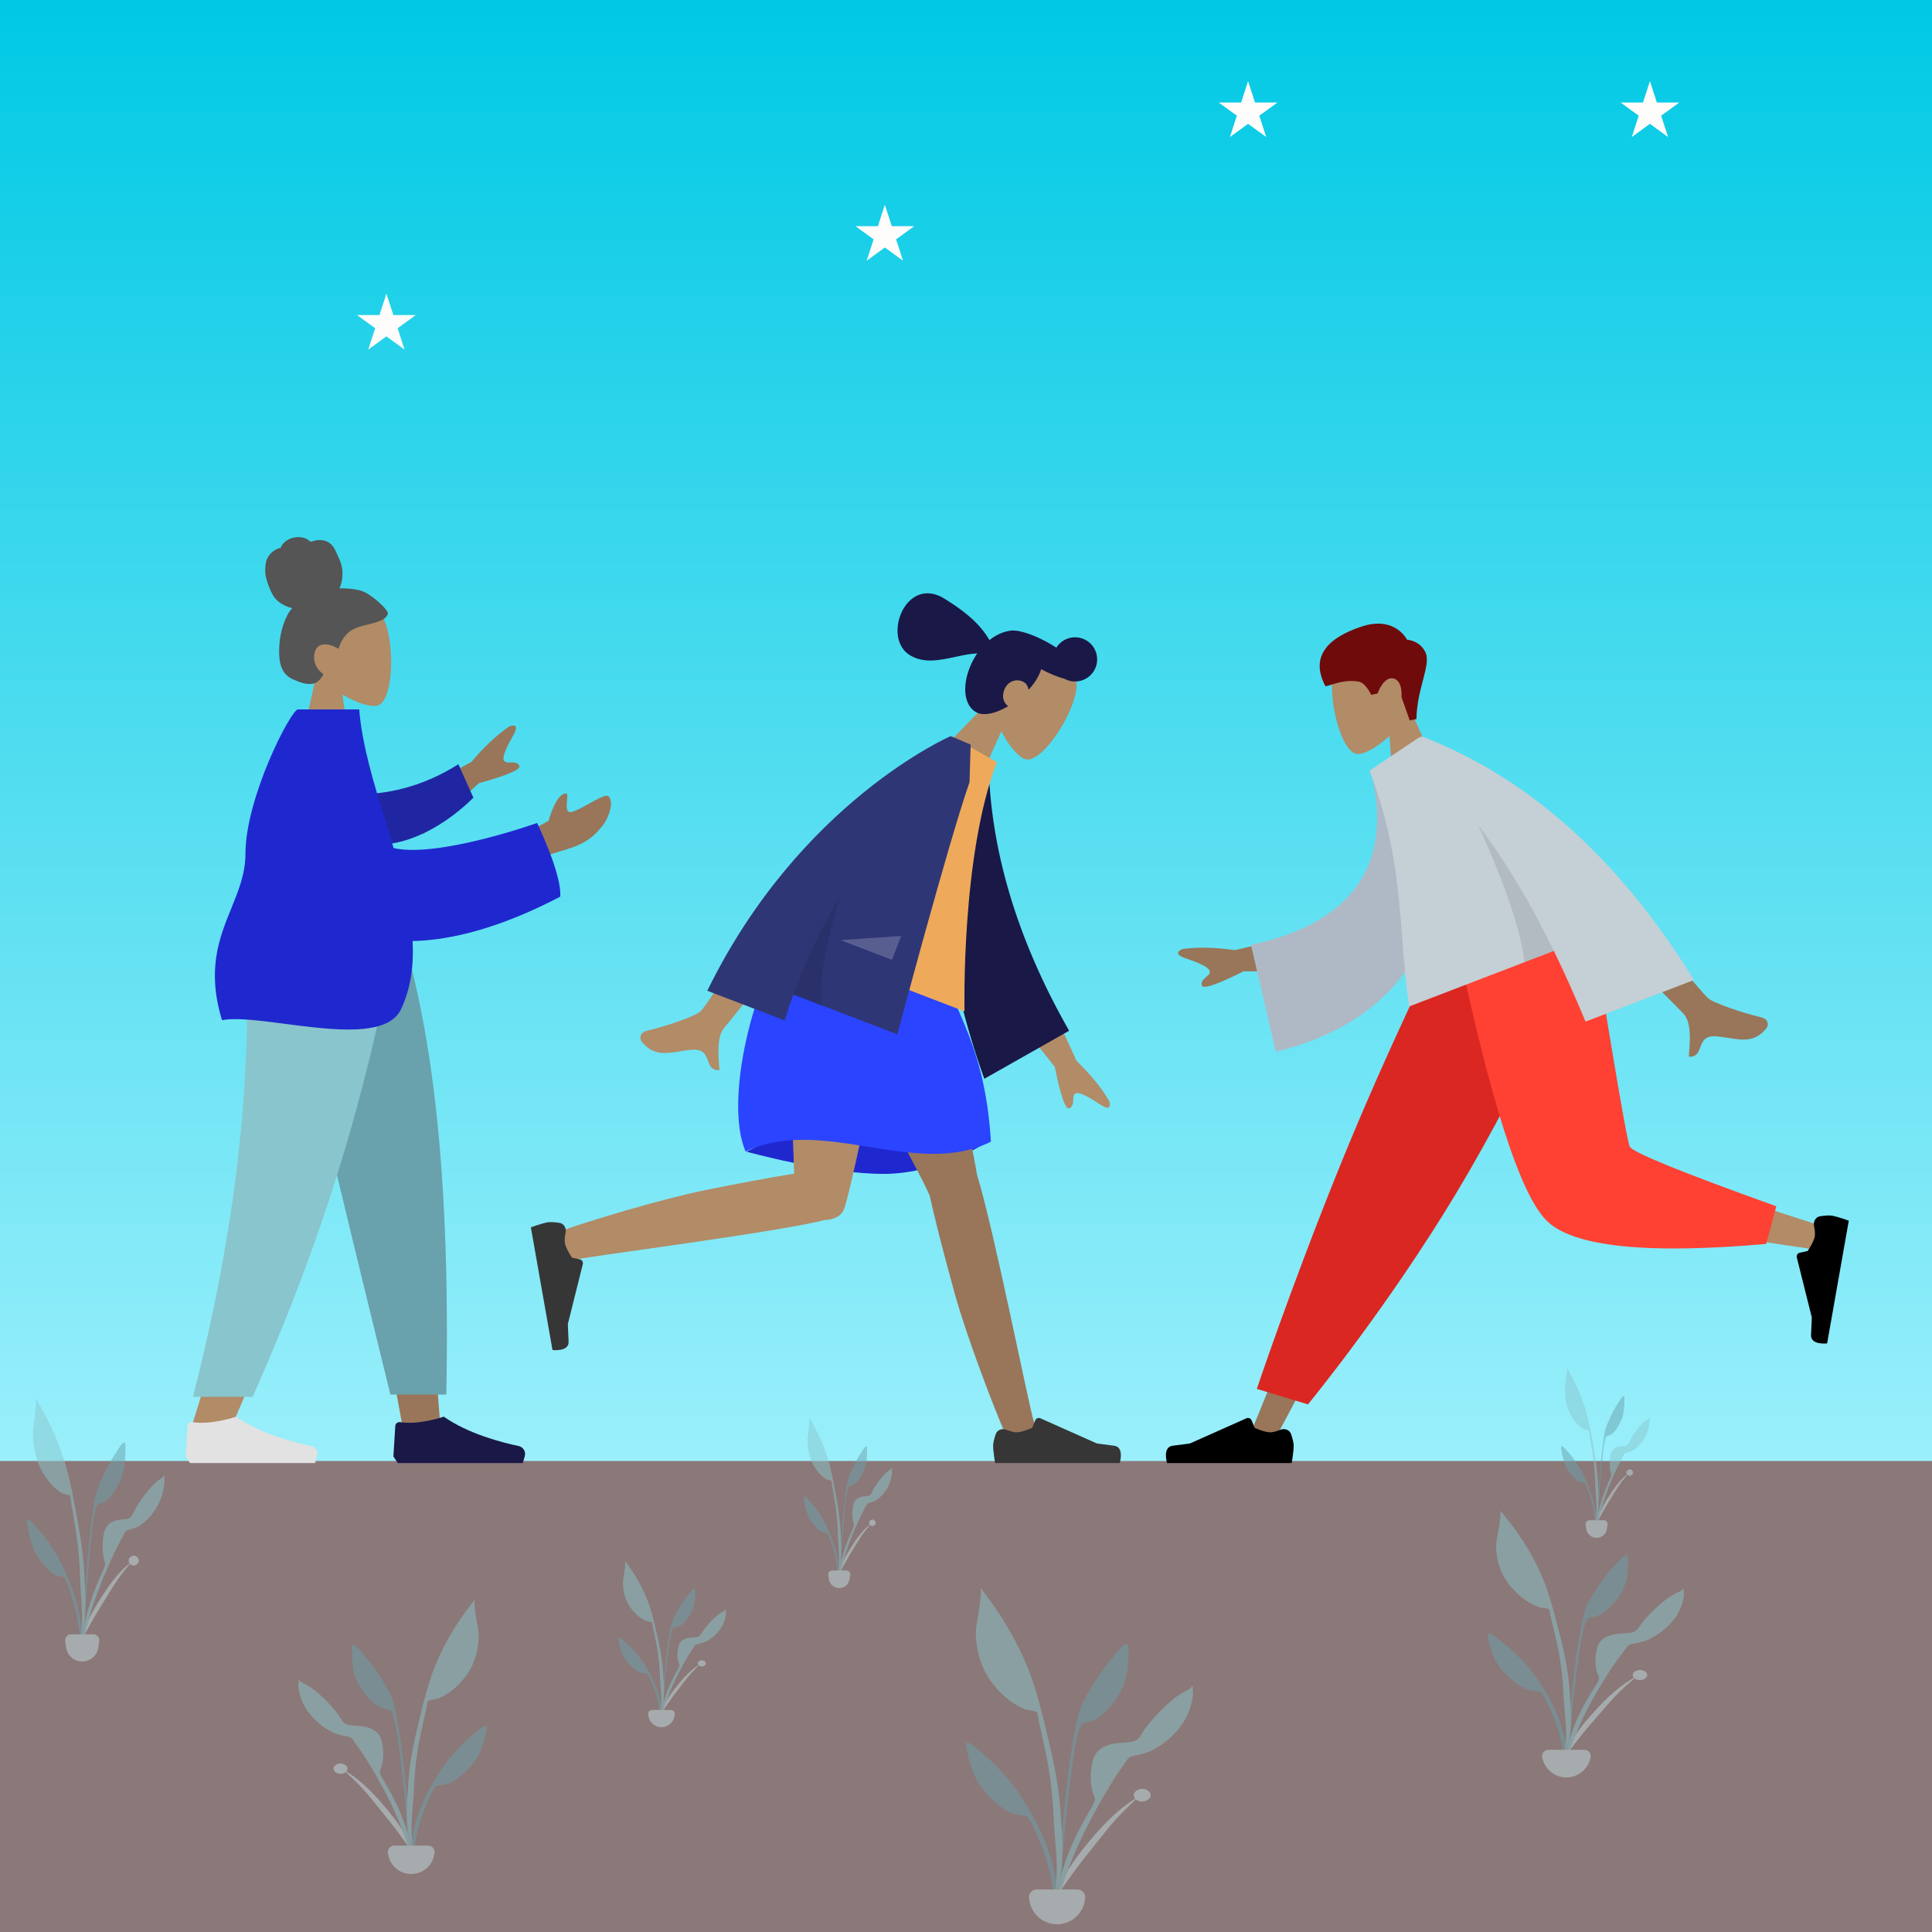 <svg width="500" height="500" viewBox="0 0 500 500" fill="none" xmlns="http://www.w3.org/2000/svg">
<rect x="0" y="0" width="500" height="500" fill="#333333" stroke="none"/>
<g clip-path="url(#clip0_777_513)">
<rect width="500" height="500" fill="#8B7878"/>
<rect width="500" height="378.104" fill="url(#paint0_linear_777_513)"/>
<path fill-rule="evenodd" clip-rule="evenodd" d="M88.618 179.739C92.322 181.971 95.961 183.05 97.669 182.609C101.953 181.505 102.347 165.834 99.032 159.656C95.718 153.479 78.679 150.786 77.82 163.026C77.522 167.274 79.306 171.066 81.942 174.159L77.216 196.186H90.943L88.618 179.739Z" fill="#B28B67"/>
<path fill-rule="evenodd" clip-rule="evenodd" d="M93.61 152.928C91.735 152.356 89.012 152.162 87.866 152.293C88.518 150.732 88.776 148.993 88.566 147.299C88.361 145.654 87.625 144.253 86.945 142.784C86.632 142.108 86.277 141.435 85.747 140.917C85.207 140.39 84.525 140.042 83.808 139.875C83.076 139.705 82.309 139.72 81.575 139.874C81.25 139.942 80.959 140.091 80.641 140.173C80.314 140.258 80.156 140.054 79.919 139.848C79.349 139.354 78.513 139.11 77.791 139.023C76.981 138.925 76.141 139.047 75.369 139.313C74.617 139.572 73.895 139.993 73.352 140.606C73.11 140.879 72.89 141.19 72.748 141.532C72.689 141.673 72.679 141.757 72.539 141.808C72.409 141.856 72.257 141.857 72.123 141.903C70.827 142.342 69.719 143.343 69.116 144.629C68.764 145.379 68.597 146.699 68.643 148.179C68.688 149.66 70.025 153.522 71.275 154.931C72.391 156.188 74.031 157.018 75.614 157.381C74.563 158.582 73.864 160.083 73.347 161.609C72.785 163.267 72.437 164.989 72.309 166.744C72.187 168.412 72.175 170.175 72.566 171.807C72.932 173.333 73.714 174.585 75.02 175.379C75.618 175.743 76.261 176.016 76.908 176.266C77.546 176.512 78.186 176.752 78.854 176.89C80.118 177.151 81.575 177.106 82.549 176.1C82.9 175.737 83.286 175.281 83.543 174.838C83.635 174.679 83.69 174.574 83.578 174.419C83.444 174.232 83.227 174.089 83.055 173.943C82.073 173.111 81.466 172 81.312 170.679C81.157 169.339 81.517 167.61 82.82 167.026C84.427 166.304 86.198 167.132 87.627 167.904C88.234 165.761 89.482 163.831 91.437 162.847C93.6 161.76 96.082 161.632 98.305 160.699C98.884 160.456 99.474 160.18 99.901 159.684C100.079 159.477 100.288 159.208 100.359 158.934C100.453 158.575 100.22 158.273 100.041 157.992C99.091 156.505 95.486 153.5 93.61 152.928Z" fill="#555555"/>
<path fill-rule="evenodd" clip-rule="evenodd" d="M73.212 241.943L94.164 314.141L104.018 368.349H113.909L104.036 241.943H73.212Z" fill="#997659"/>
<path fill-rule="evenodd" clip-rule="evenodd" d="M63.796 241.943C65.258 279.45 64.681 299.907 64.354 303.314C64.027 306.722 62.169 329.544 49.512 369.493H59.799C76.562 331.169 82.414 308.347 84.337 303.314C86.26 298.282 91.938 277.825 100.228 241.943H63.796Z" fill="#B28B67"/>
<path fill-rule="evenodd" clip-rule="evenodd" d="M72.762 241.943C78.212 266.787 87.638 306.443 101.04 360.913H115.507C116.575 305.005 112.03 268.208 104.158 241.943H72.762Z" fill="#69A1AC"/>
<path fill-rule="evenodd" clip-rule="evenodd" d="M63.723 241.943C65.155 279.45 61.444 316.401 49.95 361.497H65.385C82.18 323.745 94.216 286.977 102.443 241.943H63.723Z" fill="#89C5CC"/>
<path fill-rule="evenodd" clip-rule="evenodd" d="M48.045 376.928L48.535 369.026C48.575 368.386 49.2 367.947 49.833 368.049C54.733 368.841 61.101 366.633 61.101 366.633C67.435 371.12 76.345 373.372 80.446 374.224C81.624 374.469 82.381 375.663 82.053 376.82L81.536 378.644H61.101H49.18L48.045 376.928Z" fill="#E2E2E2"/>
<path fill-rule="evenodd" clip-rule="evenodd" d="M101.81 376.928L102.3 369.026C102.34 368.386 102.965 367.947 103.598 368.049C108.499 368.841 114.866 366.633 114.866 366.633C121.2 371.12 130.11 373.372 134.211 374.224C135.389 374.469 136.146 375.663 135.818 376.82L135.301 378.644H114.866H102.946L101.81 376.928Z" fill="#191847"/>
<path fill-rule="evenodd" clip-rule="evenodd" d="M122.028 197.152L102.175 208.026L109.507 215.894L123.932 202.686C131.532 200.592 135.007 199.06 134.358 198.09C133.811 197.272 132.929 197.301 132.116 197.327C131.483 197.347 130.892 197.366 130.535 196.983C129.719 196.107 131.276 193.046 132.877 190.204C134.478 187.362 132.766 187.609 131.787 188.018C128.583 190.187 125.33 193.232 122.028 197.152ZM141.989 212.409L133.269 217.2L133.765 225.951C133.765 225.951 139.413 221.875 144.273 220.52C150.468 218.792 152.975 217.473 156.003 213.615C157.622 211.551 158.997 207.402 157.455 206.051C156.864 205.532 154.66 206.757 152.412 208.007C150.698 208.959 148.958 209.926 147.886 210.146C146.443 210.443 146.612 208.573 146.747 207.079C146.844 206.006 146.924 205.127 146.377 205.381C143.825 205.425 141.989 212.409 141.989 212.409Z" fill="#997659"/>
<path fill-rule="evenodd" clip-rule="evenodd" d="M92.507 205.604C99.461 205.53 108.733 204.062 118.628 197.781L122.513 206.446C115.689 213.219 106.092 218.784 97.701 218.549C91.089 218.363 87.71 210.365 92.507 205.604Z" fill="#2026A2"/>
<path fill-rule="evenodd" clip-rule="evenodd" d="M73.752 264.97C67.141 264.108 61.067 263.316 57.467 264.025C53.428 250.908 56.782 242.649 59.878 235.025C61.744 230.43 63.516 226.066 63.52 221.007C63.531 206.277 75.359 183.603 77.1 183.603H77.599H91.391H92.97C93.679 192.718 96.708 202.588 99.755 212.521C100.467 214.841 101.18 217.164 101.865 219.482C113.398 222.1 139.009 212.987 139.009 212.987C139.009 212.987 145.474 226.362 144.986 232.058C130.08 239.845 117.303 243.317 106.777 243.546C107.111 249.792 106.351 255.735 103.797 261.165C100.375 268.441 86.125 266.583 73.752 264.97Z" fill="#1F28CF"/>
<path fill-rule="evenodd" clip-rule="evenodd" d="M259.144 189.241C261.102 193.097 263.617 195.94 265.299 196.472C269.517 197.805 278.155 184.725 278.618 177.729C279.081 170.733 266.058 159.42 258.843 169.346C256.339 172.791 255.843 176.951 256.439 180.971L240.759 197.147L252.4 204.421L259.144 189.241Z" fill="#B28B67"/>
<path fill-rule="evenodd" clip-rule="evenodd" d="M283.075 173.679C281.456 176.27 278.103 177.117 275.461 175.656C273.716 175.193 271.63 174.35 269.459 173.188C269.186 174.075 268.756 175.008 268.145 175.985C267.606 176.847 266.94 177.703 266.184 178.522C266.068 177.702 265.682 176.974 265.069 176.591C263.353 175.519 261.277 176.184 260.34 177.683C259.151 179.585 259.39 181.647 260.924 182.759C257.749 184.628 254.448 185.467 252.454 184.22C248.665 181.853 249.136 175.104 252.539 169.658C252.659 169.467 252.782 169.279 252.907 169.095C251.074 169.174 249.165 169.585 247.242 169.999C243.156 170.879 239.008 171.772 235.402 169.518C228.187 165.01 234.415 148.668 244.495 154.967C251.35 159.25 254.097 162.357 256.079 165.65C257.662 164.393 259.385 163.58 261.047 163.3C261.485 163.171 262.052 163.14 262.721 163.201C263.138 163.225 263.546 163.288 263.942 163.39C266.097 163.841 268.919 164.973 271.816 166.646C272.357 166.958 272.881 167.278 273.384 167.602C275.062 164.935 278.582 164.127 281.256 165.797C283.935 167.471 284.749 171 283.075 173.679Z" fill="#191847"/>
<path fill-rule="evenodd" clip-rule="evenodd" d="M193.192 298.047C193.192 298.047 213.773 303.803 228.706 303.803C243.639 303.803 256.447 294.938 256.447 294.938C256.447 294.938 236.306 289.029 223.273 289.029C210.24 289.029 193.192 298.047 193.192 298.047Z" fill="#1F28CF"/>
<path fill-rule="evenodd" clip-rule="evenodd" d="M240.584 309.335C240.452 309.136 240.34 308.92 240.252 308.686C238.418 303.835 209.04 251.51 206.114 241.943H239.188C241.414 249.217 251.429 294.862 252.839 303.969C257.286 318.334 266.442 364.857 267.611 368.08C268.841 371.47 261.922 375.002 260.078 370.834C257.145 364.202 250.155 345.85 247.042 334.645C244.124 324.14 241.748 314.689 240.584 309.335Z" fill="#997659"/>
<path fill-rule="evenodd" clip-rule="evenodd" d="M213.525 315.724C200.094 319.118 150.967 325.255 147.595 326.218C144.127 327.208 141.086 320.059 145.373 318.511C152.194 316.047 170.989 310.354 182.384 308.031C191.549 306.162 199.913 304.638 205.528 303.745C205.052 287.972 202.878 250.119 204.303 241.943H233.568C232.201 249.783 220.647 306.986 218.5 312.712C217.819 314.757 215.785 315.66 213.525 315.724V315.724Z" fill="#B28B67"/>
<path fill-rule="evenodd" clip-rule="evenodd" d="M146.386 318.967C146.617 317.819 145.933 316.643 144.774 316.473C143.7 316.316 142.475 316.199 141.742 316.328C140.218 316.597 137.384 317.62 137.384 317.62C137.696 319.387 142.986 349.39 142.986 349.39C142.986 349.39 147.299 349.906 147.155 347.181C147.011 344.455 146.963 342.644 146.963 342.644L150.835 327.144C150.972 326.597 150.63 326.046 150.08 325.925L148.04 325.476C148.04 325.476 146.452 323.209 146.18 321.665C146.056 320.964 146.196 319.91 146.386 318.967Z" fill="#363636"/>
<path fill-rule="evenodd" clip-rule="evenodd" d="M260.424 370.013C259.334 369.587 258.057 370.056 257.689 371.168C257.348 372.198 257.019 373.384 257.019 374.129C257.019 375.676 257.535 378.644 257.535 378.644C259.329 378.644 289.795 378.644 289.795 378.644C289.795 378.644 291.052 374.487 288.343 374.155C285.634 373.824 283.842 373.557 283.842 373.557L269.25 367.052C268.735 366.822 268.133 367.063 267.918 367.584L267.122 369.515C267.122 369.515 264.614 370.685 263.046 370.685C262.334 370.685 261.32 370.364 260.424 370.013Z" fill="#363636"/>
<path fill-rule="evenodd" clip-rule="evenodd" d="M204.398 241.943C204.398 241.943 223.742 236.409 241.004 241.943C245.008 260.21 254.736 267.461 256.447 295.467C237 305.13 212.977 288.576 192.958 297.999C187.239 284.818 195.246 253.076 204.398 241.943Z" fill="#2B44FF"/>
<path fill-rule="evenodd" clip-rule="evenodd" d="M278.622 274.564L269.16 254.001L260.799 260.766L272.968 276.078C274.528 283.805 275.814 287.378 276.826 286.799C277.68 286.31 277.713 285.428 277.744 284.615C277.768 283.982 277.79 283.392 278.197 283.062C279.128 282.309 282.073 284.076 284.797 285.871C287.52 287.667 287.393 285.942 287.053 284.936C285.113 281.589 282.302 278.131 278.622 274.564ZM181.231 261.778C184.014 259.204 201.22 230.31 201.22 230.31L212.362 234.637C212.362 234.637 189.22 264.033 187.613 265.758C185.525 267.999 185.863 272.55 186.093 275.636C186.129 276.113 186.161 276.555 186.182 276.949C184.178 277.057 183.712 275.817 183.22 274.509C182.665 273.033 182.077 271.47 179.205 271.668C178.096 271.745 177.006 271.92 175.942 272.092C172.265 272.686 168.887 273.231 166.02 269.471C165.565 268.874 165.443 267.24 167.436 266.764C172.399 265.578 179.87 263.037 181.231 261.778Z" fill="#B28B67"/>
<path fill-rule="evenodd" clip-rule="evenodd" d="M250.906 195.659L255.827 196.639C256.154 219.55 263.106 242.922 276.685 266.755L254.736 279.195C243.8 248.483 240.743 219.954 250.906 195.659Z" fill="#191847"/>
<path fill-rule="evenodd" clip-rule="evenodd" d="M208.503 245.959L249.619 261.742C249.619 261.742 248.667 221.515 257.989 197.231L246.295 190.622C230.53 202.557 220.368 220.802 208.503 245.959Z" fill="#EEAA5A"/>
<path fill-rule="evenodd" clip-rule="evenodd" d="M183.049 256.406C207.02 207.401 246.023 190.517 246.023 190.517L246.029 190.53C246.032 190.528 246.035 190.525 246.038 190.523L246.847 190.834C248.281 191.442 251.205 192.713 251.205 192.713L250.914 202.428C245.377 218.274 232.234 267.692 232.234 267.692L205.32 257.361C204.531 259.555 203.785 261.801 203.09 264.099L183.049 256.406Z" fill="#2F3676"/>
<path fill-rule="evenodd" clip-rule="evenodd" d="M205.244 257.574C208.668 248.013 212.925 239.437 217.419 231.921C214.484 241.76 211.603 253.847 212.742 260.452L205.244 257.574Z" fill="black" fill-opacity="0.1"/>
<path fill-rule="evenodd" clip-rule="evenodd" d="M217.554 243.306L233.216 242.23L230.844 248.408L217.554 243.306Z" fill="white" fill-opacity="0.2"/>
<path fill-rule="evenodd" clip-rule="evenodd" d="M359.603 190.45C356.444 193.404 353.109 195.215 351.346 195.14C346.927 194.95 343.283 179.704 345.241 172.972C347.199 166.24 363.305 160.063 366.69 171.858C367.865 175.951 366.909 180.03 364.974 183.604L374.176 204.167L360.749 207.021L359.603 190.45Z" fill="#B28B67"/>
<path fill-rule="evenodd" clip-rule="evenodd" d="M366.578 186.08C366.67 178.225 370.385 172.093 368.939 168.898C367.494 165.703 364.145 165.561 364.145 165.561C364.145 165.561 361.09 159.266 352.35 162.161C343.61 165.056 338.937 169.934 343.035 177.612C345.204 177.151 347.655 175.81 351.561 176.385C353.42 176.658 354.869 179.827 354.869 179.827L356.505 179.48C356.505 179.48 358.048 175.025 360.585 175.579C363.123 176.134 362.718 180.44 362.718 180.44L364.838 186.45L366.578 186.08Z" fill="#700B0B"/>
<path fill-rule="evenodd" clip-rule="evenodd" d="M404.015 241.943L361.514 312.997L329.65 373.068H322.787L376.175 241.943L404.015 241.943Z" fill="#997659"/>
<path fill-rule="evenodd" clip-rule="evenodd" d="M331.401 370.013C332.492 369.587 333.769 370.056 334.137 371.168C334.478 372.198 334.807 373.384 334.807 374.129C334.807 375.676 334.291 378.644 334.291 378.644C332.496 378.644 302.031 378.644 302.031 378.644C302.031 378.644 300.774 374.487 303.483 374.155C306.192 373.824 307.984 373.557 307.984 373.557L322.576 367.052C323.091 366.822 323.693 367.063 323.908 367.584L324.704 369.515C324.704 369.515 327.212 370.685 328.78 370.685C329.491 370.685 330.506 370.364 331.401 370.013Z" fill="black"/>
<path fill-rule="evenodd" clip-rule="evenodd" d="M338.5 363.449L325.264 359.445C325.264 359.445 333.963 333.442 346.586 302.214C359.21 270.987 373.701 241.943 373.701 241.943H411.082C411.082 241.943 394.972 278.682 376.923 308.707C358.875 338.731 338.5 363.449 338.5 363.449Z" fill="#DB2721"/>
<path fill-rule="evenodd" clip-rule="evenodd" d="M406.808 241.943C410.819 266.912 418.556 298.813 419.286 299.797C419.773 300.454 437.296 306.326 471.856 317.413L470.374 323.465C429.161 317.519 407.446 312.905 405.227 309.625C401.9 304.704 385.284 265.831 378.848 241.943H406.808Z" fill="#B28B67"/>
<path fill-rule="evenodd" clip-rule="evenodd" d="M459.708 312.182L457.097 321.929C426.272 324.632 407.385 322.679 400.436 316.068C393.487 309.458 385.566 284.75 376.676 241.943H412.321C417.954 276.996 421.103 295.258 421.769 296.729C422.434 298.201 435.081 303.352 459.708 312.182Z" fill="#FF4133"/>
<path fill-rule="evenodd" clip-rule="evenodd" d="M469.463 317.251C469.232 316.103 469.916 314.927 471.074 314.758C472.148 314.601 473.374 314.483 474.107 314.612C475.63 314.881 478.464 315.904 478.464 315.904C478.152 317.671 472.862 347.674 472.862 347.674C472.862 347.674 468.55 348.19 468.694 345.465C468.838 342.739 468.886 340.928 468.886 340.928L465.013 325.428C464.877 324.881 465.218 324.33 465.769 324.209L467.808 323.76C467.808 323.76 469.396 321.494 469.669 319.949C469.792 319.249 469.652 318.194 469.463 317.251Z" fill="black"/>
<path fill-rule="evenodd" clip-rule="evenodd" d="M319.572 245.891L341.759 240.673L341.602 251.571L321.891 251.356C314.797 254.914 311.164 256.107 310.993 254.936C310.849 253.949 311.527 253.374 312.152 252.844C312.639 252.431 313.094 252.046 313.101 251.515C313.119 250.303 309.885 249.044 306.767 247.982C303.649 246.919 305.095 245.948 306.103 245.594C309.964 245.065 314.454 245.164 319.572 245.891ZM442.02 258.305C439.237 255.731 409.862 220.13 409.862 220.13L398.186 224.663C398.186 224.663 434.031 260.56 435.639 262.285C437.727 264.526 437.388 269.076 437.158 272.162C437.123 272.64 437.09 273.082 437.069 273.475C439.073 273.584 439.539 272.344 440.031 271.036C440.587 269.559 441.174 267.996 444.046 268.195C445.156 268.271 446.245 268.447 447.31 268.619C450.987 269.212 454.365 269.757 457.232 265.997C457.686 265.401 457.808 263.767 455.816 263.291C450.853 262.105 443.381 259.563 442.02 258.305Z" fill="#997659"/>
<path fill-rule="evenodd" clip-rule="evenodd" d="M363.598 195.34L354.677 199.464C360.253 220.728 352.918 238.327 323.746 244.52L330.177 272.191C357.152 265.647 375.741 246.706 369.667 217.074C368.094 209.404 366.157 201.536 363.598 195.34Z" fill="#AFB9C5"/>
<path fill-rule="evenodd" clip-rule="evenodd" d="M438.386 253.63C419.047 222.25 395.587 201.235 368.006 190.585L367.127 190.922L367.097 190.933L367.093 190.945L354.442 199.446C360.838 216.108 361.91 229.981 362.941 243.319C363.386 249.079 363.823 254.738 364.678 260.48L402.14 246.1C404.995 251.958 407.71 258.064 410.335 264.397L438.386 253.63Z" fill="#C5CFD6"/>
<path fill-rule="evenodd" clip-rule="evenodd" d="M402.141 246.1C396.329 234.172 389.942 223.268 382.57 213.543C387.757 224.978 393.523 239.42 394.527 249.023L402.141 246.1Z" fill="black" fill-opacity="0.1"/>
<path d="M427 21L428.796 26.528H434.608L429.906 29.944L431.702 35.472L427 32.056L422.298 35.472L424.094 29.944L419.392 26.528H425.204L427 21Z" fill="#FFFCFC"/>
<path d="M229 53L230.796 58.528H236.608L231.906 61.944L233.702 67.472L229 64.056L224.298 67.472L226.094 61.944L221.392 58.528H227.204L229 53Z" fill="#FFFCFC"/>
<path d="M323 21L324.796 26.528H330.608L325.906 29.944L327.702 35.472L323 32.056L318.298 35.472L320.094 29.944L315.392 26.528H321.204L323 21Z" fill="#FFFCFC"/>
<path d="M100 76L101.796 81.528H107.608L102.906 84.944L104.702 90.472L100 87.056L95.298 90.472L97.094 84.944L92.391 81.528H98.204L100 76Z" fill="#FFFCFC"/>
<g opacity="0.5">
<path fill-rule="evenodd" clip-rule="evenodd" d="M29.823 376.272C30.361 375.505 31.36 373.556 32.117 373.282C32.605 373.105 32.463 374.932 32.469 375.28C32.493 376.628 32.361 377.967 32.199 379.303C31.907 381.713 30.953 383.86 29.644 385.911C28.97 386.967 28.18 388.035 27.086 388.693C26.582 388.997 25.976 389.047 25.478 389.309C24.899 389.613 25.215 389.367 24.953 389.971C24.591 390.809 24.475 391.89 24.307 392.785C23.537 396.891 21.672 418.596 21.995 422.772C22.024 423.142 21.508 423.231 21.482 422.779C21.345 420.383 22.53 403.789 23.128 398.363C23.726 392.936 24.331 388.142 24.938 386.264C25.674 383.987 27.003 381.247 28.11 379.123C28.623 378.137 29.184 377.184 29.823 376.272Z" fill="#69A1AC"/>
<path fill-rule="evenodd" clip-rule="evenodd" d="M33.818 402.886C35.218 401.858 36.734 403.799 35.467 404.827C34.766 405.395 34.034 405.193 33.621 404.719C33.354 405.046 33.103 405.387 32.863 405.675C32.129 406.553 31.436 407.452 30.774 408.372C29.398 410.283 28.218 412.302 26.985 414.284C25.768 416.24 24.561 418.206 23.458 420.212C22.524 421.911 21.279 423.911 20.959 425.774C21.444 421.823 23.286 418.025 25.479 414.542C27.654 411.087 30.151 407.314 33.519 404.588C33.176 404.084 33.167 403.364 33.818 402.886Z" fill="#C1DEE2"/>
<path fill-rule="evenodd" clip-rule="evenodd" d="M7.245 393.251C8.029 393.404 9.309 395.177 9.955 395.852C10.723 396.655 11.419 397.51 12.076 398.407C13.489 400.336 14.753 402.387 15.828 404.527C17.58 408.014 18.984 411.594 20.002 415.391C20.626 417.715 21.03 420.125 21.269 422.517C21.314 422.968 21.787 426.447 21.106 426.541C20.493 426.625 20.682 423.899 20.652 423.529C20.318 419.345 19.317 415.275 17.923 411.333C17.62 410.474 17.338 409.422 16.853 408.649C16.503 408.092 16.85 408.286 16.236 408.075C15.709 407.894 15.108 407.939 14.568 407.717C13.395 407.236 12.455 406.302 11.632 405.363C10.032 403.537 8.764 401.562 8.103 399.222C7.736 397.925 7.399 396.621 7.212 395.283C7.164 394.938 6.74 393.152 7.245 393.251Z" fill="#69A1AC"/>
<path fill-rule="evenodd" clip-rule="evenodd" d="M10.337 363.756C13.289 368.876 15.715 374.499 17.281 380.194C18.23 383.645 18.894 387.186 19.553 390.702C20.574 396.145 21.54 401.588 21.814 407.128C22.091 412.7 22.637 419.127 20.813 424.493C21.724 419.045 20.856 413.245 20.703 407.762C20.629 405.145 20.417 402.553 20.137 399.951C19.867 397.427 19.424 394.915 19.012 392.411C18.811 391.191 18.601 389.974 18.386 388.756C18.322 388.393 18.295 387.316 18.065 387.068C17.833 386.818 16.65 386.716 16.279 386.533C15.531 386.164 14.827 385.64 14.205 385.086C13.011 384.024 11.973 382.637 11.154 381.27C9.258 378.105 8.5 374.244 8.538 370.579C8.545 369.868 9.69 362.206 9.23 362.101C9.258 362.068 9.284 362.035 9.309 362C9.657 362.583 9.998 363.169 10.337 363.756Z" fill="#89C5CC"/>
<path fill-rule="evenodd" clip-rule="evenodd" d="M42.197 382.219C42.242 382.154 42.539 381.697 42.39 381.726C42.694 381.667 41.972 382.23 42.729 381.884C42.369 382.224 42.577 382.665 42.582 383.122C42.589 383.864 42.465 384.6 42.325 385.326C42.105 386.474 41.776 387.59 41.298 388.657C40.258 390.984 38.49 393.223 36.392 394.678C35.356 395.396 34.341 395.64 33.16 395.971C32.414 396.18 32.355 396.566 31.959 397.29C31.134 398.798 30.324 400.3 29.597 401.859C28.729 403.721 27.886 405.584 27.091 407.479C24.412 413.859 22.232 420.47 21.087 427.311C21.059 423.28 21.992 419.127 23.168 415.285C24.025 412.485 25.141 409.786 26.331 407.115C26.619 406.467 27.056 405.635 27.178 404.92C27.264 404.42 27.002 403.938 26.882 403.411C26.414 401.357 26.448 399.056 26.858 396.992C27.311 394.715 28.622 393.658 30.838 393.336C31.648 393.218 32.678 393.261 33.422 392.915C34.231 392.539 34.565 391.302 35.026 390.508C36.263 388.375 37.732 386.329 39.419 384.532C39.886 384.034 40.389 383.575 40.922 383.15C41.258 382.881 41.968 382.55 42.197 382.219Z" fill="#89C5CC"/>
<path fill-rule="evenodd" clip-rule="evenodd" d="M16.865 424.726C16.728 423.794 17.45 422.957 18.393 422.957H24.165C25.107 422.957 25.829 423.794 25.692 424.726L25.445 426.404C25.14 428.47 23.367 430 21.279 430V430C19.19 430 17.418 428.47 17.113 426.404L16.865 424.726Z" fill="#C1DEE2"/>
</g>
<g opacity="0.5">
<path fill-rule="evenodd" clip-rule="evenodd" d="M94.699 428.901C93.961 428.1 92.592 426.065 91.553 425.779C90.884 425.595 91.079 427.502 91.071 427.866C91.038 429.273 91.218 430.671 91.441 432.067C91.841 434.583 93.15 436.824 94.945 438.966C95.869 440.068 96.953 441.183 98.454 441.871C99.145 442.188 99.976 442.241 100.658 442.513C101.453 442.831 101.02 442.574 101.378 443.205C101.876 444.08 102.035 445.209 102.265 446.143C103.321 450.43 105.879 473.093 105.435 477.453C105.396 477.84 106.104 477.932 106.139 477.46C106.327 474.958 104.702 457.633 103.882 451.967C103.062 446.301 102.232 441.295 101.4 439.335C100.39 436.956 98.567 434.096 97.05 431.879C96.345 430.848 95.576 429.853 94.699 428.901Z" fill="#69A1AC"/>
<path fill-rule="evenodd" clip-rule="evenodd" d="M89.221 456.69C87.301 455.617 85.222 457.643 86.96 458.716C87.921 459.31 88.925 459.099 89.49 458.604C89.857 458.945 90.201 459.301 90.531 459.602C91.537 460.519 92.487 461.457 93.396 462.418C95.283 464.413 96.901 466.521 98.592 468.591C100.26 470.633 101.916 472.686 103.429 474.78C104.71 476.555 106.418 478.642 106.857 480.587C106.191 476.462 103.665 472.497 100.657 468.86C97.674 465.253 94.25 461.313 89.631 458.467C90.101 457.94 90.114 457.189 89.221 456.69Z" fill="#C1DEE2"/>
<path fill-rule="evenodd" clip-rule="evenodd" d="M125.664 446.63C124.589 446.79 122.833 448.641 121.947 449.346C120.895 450.184 119.939 451.077 119.039 452.013C117.101 454.028 115.367 456.17 113.893 458.403C111.49 462.044 109.565 465.782 108.168 469.747C107.313 472.174 106.759 474.689 106.431 477.187C106.369 477.659 105.72 481.291 106.655 481.389C107.496 481.477 107.236 478.631 107.277 478.243C107.735 473.876 109.109 469.626 111.019 465.509C111.435 464.613 111.822 463.514 112.488 462.707C112.967 462.126 112.491 462.328 113.333 462.109C114.056 461.919 114.88 461.966 115.621 461.734C117.23 461.232 118.518 460.257 119.647 459.276C121.842 457.37 123.581 455.308 124.487 452.865C124.99 451.511 125.452 450.148 125.709 448.752C125.775 448.391 126.356 446.527 125.664 446.63Z" fill="#69A1AC"/>
<path fill-rule="evenodd" clip-rule="evenodd" d="M121.423 415.834C117.375 421.179 114.048 427.05 111.9 432.997C110.599 436.6 109.689 440.297 108.784 443.968C107.384 449.651 106.06 455.334 105.683 461.119C105.304 466.937 104.555 473.647 107.057 479.25C105.807 473.561 106.997 467.506 107.208 461.781C107.308 459.048 107.6 456.342 107.983 453.626C108.354 450.99 108.961 448.367 109.526 445.753C109.801 444.479 110.09 443.208 110.385 441.937C110.473 441.558 110.51 440.433 110.826 440.174C111.144 439.913 112.766 439.807 113.275 439.615C114.301 439.23 115.265 438.683 116.119 438.105C117.756 436.996 119.18 435.548 120.303 434.12C122.904 430.816 123.943 426.784 123.891 422.958C123.881 422.215 122.311 414.215 122.942 414.105C122.904 414.071 122.868 414.036 122.834 414C122.357 414.608 121.889 415.221 121.423 415.834Z" fill="#89C5CC"/>
<path fill-rule="evenodd" clip-rule="evenodd" d="M77.729 435.112C77.667 435.043 77.26 434.566 77.465 434.596C77.048 434.534 78.038 435.123 77 434.762C77.493 435.116 77.208 435.577 77.202 436.054C77.191 436.829 77.361 437.597 77.553 438.355C77.856 439.554 78.307 440.719 78.962 441.833C80.389 444.262 82.813 446.601 85.69 448.119C87.111 448.869 88.503 449.125 90.123 449.47C91.146 449.688 91.227 450.091 91.77 450.847C92.901 452.421 94.012 453.99 95.009 455.618C96.2 457.562 97.356 459.507 98.447 461.485C102.12 468.147 105.11 475.049 106.68 482.193C106.719 477.983 105.439 473.648 103.826 469.636C102.651 466.712 101.121 463.894 99.489 461.105C99.094 460.429 98.494 459.56 98.326 458.814C98.209 458.291 98.568 457.789 98.733 457.238C99.375 455.094 99.329 452.691 98.765 450.535C98.144 448.158 96.347 447.055 93.308 446.718C92.196 446.595 90.783 446.64 89.764 446.279C88.654 445.886 88.196 444.595 87.564 443.766C85.868 441.538 83.853 439.403 81.539 437.526C80.898 437.006 80.209 436.527 79.478 436.083C79.017 435.802 78.044 435.457 77.729 435.112Z" fill="#89C5CC"/>
<path fill-rule="evenodd" clip-rule="evenodd" d="M112.445 479.622C112.644 478.598 111.859 477.646 110.815 477.646H102.02C100.976 477.646 100.192 478.598 100.39 479.622L100.484 480.106C101.034 482.948 103.523 485.001 106.418 485.001V485.001C109.313 485.001 111.801 482.948 112.352 480.106L112.445 479.622Z" fill="#C1DEE2"/>
</g>
<g opacity="0.5">
<path fill-rule="evenodd" clip-rule="evenodd" d="M287.689 429.259C288.577 428.277 290.226 425.784 291.477 425.433C292.283 425.207 292.048 427.545 292.058 427.99C292.096 429.715 291.88 431.428 291.612 433.138C291.13 436.221 289.554 438.967 287.392 441.592C286.28 442.942 284.975 444.309 283.168 445.151C282.336 445.539 281.335 445.604 280.514 445.939C279.557 446.328 280.078 446.013 279.647 446.786C279.048 447.858 278.856 449.242 278.579 450.386C277.307 455.639 274.228 483.409 274.761 488.752C274.809 489.226 273.956 489.339 273.914 488.761C273.688 485.695 275.645 464.465 276.632 457.522C277.62 450.579 278.619 444.446 279.621 442.044C280.836 439.129 283.031 435.625 284.858 432.907C285.707 431.645 286.632 430.426 287.689 429.259Z" fill="#69A1AC"/>
<path fill-rule="evenodd" clip-rule="evenodd" d="M294.285 463.311C296.597 461.995 299.1 464.478 297.008 465.793C295.851 466.52 294.641 466.262 293.961 465.656C293.519 466.073 293.105 466.51 292.708 466.878C291.496 468.002 290.352 469.152 289.258 470.329C286.986 472.774 285.038 475.357 283.002 477.893C280.993 480.395 278.999 482.911 277.178 485.477C275.635 487.652 273.578 490.209 273.05 492.593C273.852 487.538 276.893 482.679 280.515 478.222C284.107 473.803 288.229 468.976 293.791 465.487C293.225 464.842 293.209 463.922 294.285 463.311Z" fill="#C1DEE2"/>
<path fill-rule="evenodd" clip-rule="evenodd" d="M250.405 450.984C251.699 451.18 253.813 453.448 254.88 454.312C256.147 455.339 257.297 456.433 258.382 457.58C260.715 460.048 262.803 462.673 264.577 465.41C267.471 469.871 269.789 474.451 271.471 479.31C272.501 482.284 273.168 485.366 273.563 488.427C273.637 489.004 274.419 493.455 273.293 493.575C272.281 493.683 272.593 490.195 272.544 489.721C271.992 484.369 270.339 479.162 268.038 474.117C267.537 473.018 267.071 471.672 266.27 470.684C265.693 469.971 266.266 470.22 265.252 469.95C264.381 469.718 263.389 469.775 262.497 469.492C260.56 468.876 259.009 467.681 257.649 466.479C255.007 464.143 252.913 461.616 251.821 458.623C251.216 456.964 250.659 455.295 250.351 453.584C250.271 453.142 249.571 450.857 250.405 450.984Z" fill="#69A1AC"/>
<path fill-rule="evenodd" clip-rule="evenodd" d="M255.511 413.247C260.385 419.797 264.391 426.991 266.977 434.278C268.544 438.693 269.64 443.224 270.729 447.721C272.415 454.685 274.01 461.649 274.463 468.737C274.92 475.866 275.822 484.088 272.809 490.955C274.314 483.984 272.881 476.563 272.628 469.549C272.506 466.2 272.155 462.884 271.694 459.555C271.247 456.326 270.516 453.112 269.836 449.908C269.505 448.348 269.156 446.79 268.802 445.233C268.696 444.768 268.652 443.389 268.271 443.072C267.888 442.752 265.935 442.622 265.322 442.388C264.087 441.916 262.925 441.245 261.897 440.536C259.927 439.178 258.212 437.403 256.859 435.654C253.728 431.605 252.477 426.665 252.54 421.976C252.552 421.066 254.442 411.264 253.683 411.129C253.728 411.087 253.772 411.045 253.812 411C254.387 411.745 254.951 412.496 255.511 413.247Z" fill="#89C5CC"/>
<path fill-rule="evenodd" clip-rule="evenodd" d="M308.122 436.869C308.197 436.785 308.686 436.201 308.44 436.238C308.942 436.162 307.75 436.883 309 436.441C308.406 436.875 308.749 437.439 308.757 438.024C308.77 438.973 308.565 439.915 308.334 440.844C307.969 442.312 307.426 443.74 306.638 445.106C304.919 448.082 302.001 450.948 298.536 452.809C296.826 453.727 295.15 454.04 293.199 454.463C291.967 454.73 291.869 455.224 291.215 456.15C289.854 458.08 288.516 460.002 287.315 461.997C285.882 464.378 284.49 466.763 283.177 469.186C278.753 477.35 275.153 485.807 273.263 494.56C273.216 489.402 274.757 484.09 276.699 479.173C278.114 475.591 279.956 472.138 281.921 468.721C282.397 467.892 283.119 466.827 283.321 465.913C283.463 465.273 283.03 464.657 282.832 463.982C282.059 461.354 282.114 458.41 282.793 455.769C283.541 452.856 285.704 451.504 289.364 451.091C290.702 450.94 292.404 450.996 293.631 450.554C294.968 450.072 295.52 448.489 296.28 447.474C298.322 444.745 300.748 442.127 303.535 439.828C304.306 439.191 305.136 438.604 306.016 438.059C306.571 437.716 307.743 437.293 308.122 436.869Z" fill="#89C5CC"/>
<path fill-rule="evenodd" clip-rule="evenodd" d="M266.319 491.399C266.081 490.148 267.04 488.989 268.313 488.989H278.845C280.118 488.989 281.077 490.148 280.839 491.399L280.705 492.103C280.054 495.525 277.062 498.001 273.579 498.001V498.001C270.096 498.001 267.104 495.525 266.453 492.103L266.319 491.399Z" fill="#C1DEE2"/>
</g>
<g opacity="0.5">
<path fill-rule="evenodd" clip-rule="evenodd" d="M417.578 405.481C418.346 404.702 419.772 402.725 420.853 402.447C421.549 402.268 421.346 404.121 421.355 404.475C421.388 405.842 421.201 407.201 420.97 408.557C420.553 411.003 419.191 413.181 417.322 415.262C416.361 416.333 415.233 417.417 413.671 418.085C412.951 418.393 412.086 418.445 411.376 418.71C410.549 419.018 410.999 418.769 410.627 419.381C410.109 420.232 409.944 421.329 409.704 422.237C408.605 426.403 405.942 448.427 406.404 452.665C406.445 453.041 405.708 453.131 405.671 452.672C405.476 450.241 407.168 433.403 408.021 427.897C408.875 422.39 409.738 417.526 410.604 415.62C411.655 413.309 413.552 410.53 415.132 408.374C415.866 407.373 416.665 406.406 417.578 405.481Z" fill="#69A1AC"/>
<path fill-rule="evenodd" clip-rule="evenodd" d="M423.28 432.487C425.279 431.444 427.442 433.413 425.634 434.456C424.634 435.033 423.588 434.828 423 434.347C422.618 434.678 422.26 435.025 421.917 435.317C420.87 436.208 419.88 437.12 418.935 438.053C416.971 439.993 415.287 442.041 413.527 444.052C411.79 446.037 410.067 448.033 408.493 450.068C407.159 451.792 405.381 453.821 404.925 455.711C405.617 451.702 408.246 447.848 411.377 444.314C414.482 440.808 418.046 436.98 422.853 434.214C422.364 433.702 422.351 432.972 423.28 432.487Z" fill="#C1DEE2"/>
<path fill-rule="evenodd" clip-rule="evenodd" d="M385.35 422.711C386.468 422.867 388.296 424.665 389.218 425.351C390.314 426.165 391.308 427.033 392.245 427.943C394.262 429.9 396.067 431.982 397.601 434.152C400.102 437.691 402.106 441.323 403.56 445.177C404.45 447.535 405.026 449.98 405.368 452.408C405.432 452.865 406.108 456.395 405.135 456.49C404.26 456.576 404.53 453.81 404.488 453.434C404.01 449.189 402.581 445.059 400.592 441.058C400.159 440.187 399.757 439.119 399.064 438.335C398.565 437.77 399.06 437.967 398.184 437.753C397.431 437.57 396.573 437.615 395.803 437.39C394.128 436.902 392.787 435.954 391.612 435.001C389.328 433.148 387.518 431.144 386.574 428.77C386.051 427.454 385.57 426.13 385.303 424.773C385.234 424.423 384.629 422.611 385.35 422.711Z" fill="#69A1AC"/>
<path fill-rule="evenodd" clip-rule="evenodd" d="M389.764 392.782C393.977 397.977 397.44 403.683 399.675 409.462C401.03 412.963 401.977 416.557 402.918 420.124C404.376 425.647 405.754 431.17 406.146 436.791C406.541 442.446 407.321 448.967 404.716 454.412C406.017 448.884 404.779 442.999 404.559 437.435C404.455 434.78 404.151 432.15 403.753 429.509C403.366 426.948 402.734 424.399 402.146 421.858C401.86 420.621 401.559 419.385 401.253 418.15C401.161 417.782 401.123 416.688 400.794 416.436C400.463 416.183 398.774 416.08 398.244 415.894C397.177 415.519 396.173 414.988 395.284 414.426C393.581 413.348 392.099 411.941 390.929 410.553C388.223 407.342 387.141 403.424 387.195 399.705C387.206 398.984 388.839 391.209 388.183 391.102C388.223 391.069 388.26 391.035 388.295 391C388.792 391.591 389.279 392.186 389.764 392.782Z" fill="#89C5CC"/>
<path fill-rule="evenodd" clip-rule="evenodd" d="M435.241 411.517C435.306 411.45 435.729 410.987 435.516 411.016C435.95 410.956 434.919 411.528 436 411.177C435.487 411.521 435.783 411.969 435.79 412.433C435.801 413.186 435.624 413.932 435.424 414.669C435.109 415.834 434.639 416.966 433.958 418.049C432.472 420.41 429.95 422.682 426.955 424.158C425.477 424.887 424.028 425.135 422.341 425.471C421.276 425.682 421.192 426.074 420.627 426.809C419.45 428.339 418.294 429.864 417.256 431.446C416.016 433.334 414.813 435.225 413.678 437.147C409.855 443.622 406.743 450.33 405.108 457.272C405.068 453.181 406.4 448.968 408.079 445.068C409.302 442.228 410.895 439.489 412.593 436.778C413.005 436.121 413.628 435.277 413.803 434.552C413.925 434.044 413.551 433.555 413.38 433.02C412.712 430.936 412.76 428.601 413.346 426.506C413.993 424.196 415.863 423.124 419.027 422.796C420.183 422.677 421.654 422.721 422.715 422.37C423.871 421.988 424.347 420.733 425.005 419.927C426.77 417.763 428.867 415.687 431.276 413.863C431.942 413.358 432.66 412.892 433.42 412.461C433.9 412.188 434.914 411.852 435.241 411.517Z" fill="#89C5CC"/>
<path fill-rule="evenodd" clip-rule="evenodd" d="M399.116 454.812C398.907 453.801 399.678 452.854 400.71 452.854H410.054C411.086 452.854 411.857 453.801 411.648 454.812L411.625 454.919C411.011 457.879 408.404 460 405.382 460V460C402.36 460 399.752 457.879 399.138 454.919L399.116 454.812Z" fill="#C1DEE2"/>
</g>
<g opacity="0.5">
<path fill-rule="evenodd" clip-rule="evenodd" d="M177.886 413.024C178.308 412.539 179.09 411.307 179.684 411.134C180.066 411.022 179.955 412.177 179.96 412.397C179.978 413.25 179.875 414.096 179.748 414.941C179.519 416.465 178.771 417.823 177.746 419.12C177.218 419.787 176.598 420.463 175.741 420.879C175.346 421.071 174.871 421.103 174.481 421.268C174.027 421.461 174.274 421.305 174.07 421.687C173.785 422.217 173.695 422.901 173.563 423.467C172.959 426.063 171.498 439.788 171.751 442.429C171.774 442.663 171.369 442.719 171.349 442.433C171.242 440.918 172.17 430.425 172.639 426.994C173.108 423.562 173.582 420.53 174.057 419.343C174.634 417.903 175.676 416.171 176.543 414.828C176.946 414.204 177.385 413.601 177.886 413.024Z" fill="#69A1AC"/>
<path fill-rule="evenodd" clip-rule="evenodd" d="M181.016 429.854C182.114 429.204 183.302 430.431 182.309 431.081C181.76 431.441 181.186 431.313 180.863 431.013C180.653 431.22 180.457 431.435 180.268 431.618C179.693 432.173 179.15 432.741 178.631 433.323C177.552 434.531 176.628 435.808 175.662 437.062C174.708 438.299 173.762 439.542 172.898 440.81C172.166 441.885 171.19 443.149 170.939 444.327C171.319 441.829 172.763 439.427 174.481 437.225C176.186 435.04 178.143 432.654 180.782 430.93C180.514 430.611 180.506 430.156 181.016 429.854Z" fill="#C1DEE2"/>
<path fill-rule="evenodd" clip-rule="evenodd" d="M160.192 423.761C160.806 423.858 161.81 424.979 162.316 425.406C162.917 425.914 163.463 426.455 163.978 427.022C165.085 428.242 166.076 429.539 166.918 430.891C168.291 433.097 169.391 435.36 170.19 437.762C170.678 439.231 170.995 440.755 171.182 442.268C171.218 442.553 171.589 444.753 171.054 444.812C170.574 444.866 170.722 443.142 170.699 442.907C170.437 440.262 169.652 437.688 168.56 435.195C168.323 434.652 168.102 433.987 167.721 433.498C167.448 433.146 167.719 433.269 167.238 433.136C166.825 433.021 166.354 433.049 165.931 432.909C165.011 432.605 164.275 432.014 163.63 431.42C162.376 430.266 161.382 429.017 160.864 427.537C160.577 426.717 160.313 425.892 160.166 425.047C160.129 424.828 159.796 423.699 160.192 423.761Z" fill="#69A1AC"/>
<path fill-rule="evenodd" clip-rule="evenodd" d="M162.615 405.111C164.929 408.348 166.83 411.904 168.057 415.505C168.801 417.687 169.321 419.927 169.838 422.15C170.638 425.592 171.394 429.033 171.61 432.537C171.826 436.06 172.255 440.124 170.825 443.518C171.539 440.072 170.859 436.405 170.739 432.938C170.681 431.283 170.514 429.644 170.296 427.999C170.083 426.403 169.737 424.814 169.414 423.23C169.256 422.459 169.091 421.689 168.923 420.92C168.873 420.69 168.852 420.009 168.671 419.852C168.489 419.694 167.562 419.629 167.271 419.514C166.685 419.28 166.134 418.949 165.646 418.599C164.711 417.927 163.897 417.05 163.255 416.185C161.769 414.184 161.175 411.742 161.205 409.425C161.211 408.975 162.108 404.13 161.748 404.064C161.769 404.043 161.79 404.022 161.809 404C162.082 404.368 162.349 404.739 162.615 405.111Z" fill="#89C5CC"/>
<path fill-rule="evenodd" clip-rule="evenodd" d="M187.583 416.785C187.619 416.744 187.851 416.455 187.734 416.474C187.972 416.436 187.407 416.792 188 416.574C187.718 416.788 187.881 417.067 187.885 417.356C187.891 417.825 187.793 418.291 187.684 418.75C187.511 419.476 187.253 420.181 186.879 420.856C186.063 422.328 184.678 423.744 183.034 424.664C182.222 425.118 181.427 425.272 180.501 425.481C179.916 425.613 179.87 425.857 179.56 426.315C178.914 427.269 178.279 428.219 177.709 429.205C177.029 430.382 176.368 431.56 175.745 432.758C173.646 436.793 171.937 440.973 171.04 445.299C171.018 442.75 171.749 440.124 172.671 437.694C173.342 435.924 174.217 434.217 175.149 432.528C175.375 432.119 175.717 431.592 175.813 431.14C175.881 430.824 175.675 430.519 175.581 430.186C175.214 428.887 175.241 427.432 175.563 426.127C175.918 424.687 176.944 424.019 178.681 423.815C179.316 423.74 180.124 423.768 180.706 423.549C181.341 423.311 181.602 422.529 181.963 422.027C182.932 420.678 184.084 419.384 185.406 418.248C185.772 417.933 186.166 417.643 186.584 417.374C186.847 417.204 187.404 416.995 187.583 416.785Z" fill="#89C5CC"/>
<path fill-rule="evenodd" clip-rule="evenodd" d="M167.742 443.724C167.63 443.111 168.101 442.546 168.724 442.546H173.656C174.279 442.546 174.75 443.111 174.638 443.724L174.551 444.197C174.255 445.82 172.84 447 171.19 447V447C169.54 447 168.125 445.82 167.829 444.197L167.742 443.724Z" fill="#C1DEE2"/>
</g>
<g opacity="0.5">
<path fill-rule="evenodd" clip-rule="evenodd" d="M222.692 376.235C223.039 375.738 223.682 374.477 224.169 374.3C224.483 374.185 224.392 375.368 224.395 375.593C224.411 376.465 224.326 377.331 224.222 378.196C224.034 379.756 223.419 381.145 222.577 382.472C222.143 383.155 221.634 383.846 220.93 384.272C220.606 384.468 220.215 384.501 219.895 384.67C219.522 384.867 219.725 384.708 219.557 385.099C219.324 385.641 219.249 386.341 219.141 386.92C218.645 389.576 217.445 403.621 217.653 406.323C217.671 406.563 217.339 406.62 217.322 406.328C217.234 404.777 217.997 394.04 218.382 390.529C218.767 387.017 219.157 383.915 219.547 382.7C220.021 381.227 220.877 379.454 221.589 378.08C221.92 377.441 222.281 376.825 222.692 376.235Z" fill="#69A1AC"/>
<path fill-rule="evenodd" clip-rule="evenodd" d="M225.264 393.456C226.165 392.791 227.141 394.047 226.325 394.712C225.874 395.08 225.403 394.949 225.137 394.642C224.965 394.853 224.804 395.074 224.649 395.261C224.177 395.829 223.73 396.41 223.304 397.006C222.418 398.242 221.659 399.549 220.865 400.831C220.082 402.097 219.305 403.369 218.595 404.667C217.993 405.767 217.192 407.06 216.986 408.266C217.298 405.709 218.484 403.252 219.896 400.998C221.296 398.763 222.903 396.321 225.071 394.557C224.851 394.231 224.844 393.765 225.264 393.456Z" fill="#C1DEE2"/>
<path fill-rule="evenodd" clip-rule="evenodd" d="M208.158 387.221C208.662 387.32 209.486 388.468 209.902 388.905C210.396 389.424 210.845 389.977 211.267 390.557C212.177 391.806 212.991 393.133 213.683 394.517C214.811 396.774 215.714 399.09 216.37 401.547C216.772 403.051 217.031 404.61 217.186 406.158C217.215 406.45 217.519 408.701 217.08 408.762C216.686 408.816 216.808 407.053 216.789 406.813C216.573 404.106 215.929 401.472 215.032 398.921C214.836 398.365 214.655 397.685 214.343 397.185C214.118 396.824 214.341 396.95 213.946 396.814C213.606 396.696 213.219 396.725 212.872 396.582C212.117 396.27 211.512 395.666 210.982 395.058C209.952 393.877 209.135 392.599 208.71 391.085C208.474 390.246 208.257 389.402 208.137 388.536C208.106 388.313 207.833 387.157 208.158 387.221Z" fill="#69A1AC"/>
<path fill-rule="evenodd" clip-rule="evenodd" d="M210.148 368.137C212.049 371.449 213.61 375.087 214.618 378.773C215.229 381.006 215.656 383.297 216.081 385.572C216.738 389.094 217.36 392.616 217.537 396.2C217.715 399.806 218.066 403.964 216.892 407.437C217.478 403.911 216.92 400.158 216.821 396.611C216.774 394.917 216.637 393.24 216.457 391.557C216.283 389.924 215.998 388.298 215.733 386.678C215.604 385.889 215.468 385.101 215.33 384.313C215.288 384.078 215.271 383.381 215.123 383.22C214.973 383.059 214.212 382.993 213.973 382.874C213.492 382.636 213.039 382.296 212.638 381.938C211.87 381.251 211.201 380.353 210.674 379.469C209.453 377.421 208.965 374.922 208.99 372.551C208.995 372.091 209.731 367.133 209.436 367.065C209.453 367.044 209.47 367.023 209.486 367C209.71 367.377 209.93 367.756 210.148 368.137Z" fill="#89C5CC"/>
<path fill-rule="evenodd" clip-rule="evenodd" d="M230.658 380.083C230.687 380.04 230.878 379.745 230.782 379.764C230.977 379.725 230.513 380.09 231 379.866C230.769 380.086 230.902 380.371 230.905 380.667C230.91 381.147 230.83 381.623 230.74 382.093C230.598 382.836 230.386 383.558 230.079 384.249C229.409 385.754 228.271 387.203 226.921 388.144C226.254 388.609 225.601 388.767 224.84 388.981C224.36 389.116 224.322 389.366 224.067 389.834C223.536 390.81 223.015 391.782 222.547 392.791C221.988 393.995 221.445 395.201 220.933 396.427C219.209 400.556 217.806 404.833 217.069 409.26C217.05 406.651 217.651 403.964 218.408 401.478C218.96 399.666 219.678 397.92 220.444 396.192C220.63 395.773 220.911 395.234 220.99 394.772C221.045 394.448 220.876 394.136 220.799 393.795C220.498 392.466 220.519 390.977 220.784 389.641C221.075 388.168 221.919 387.484 223.345 387.276C223.867 387.199 224.53 387.227 225.009 387.004C225.53 386.76 225.745 385.96 226.041 385.446C226.837 384.066 227.783 382.742 228.869 381.579C229.17 381.257 229.494 380.96 229.837 380.685C230.053 380.511 230.51 380.297 230.658 380.083Z" fill="#89C5CC"/>
<path fill-rule="evenodd" clip-rule="evenodd" d="M214.35 407.586C214.262 406.983 214.729 406.442 215.338 406.442H219.045C219.654 406.442 220.121 406.983 220.033 407.586L219.872 408.684C219.677 410.014 218.536 411 217.192 411V411C215.848 411 214.707 410.014 214.512 408.684L214.35 407.586Z" fill="#C1DEE2"/>
</g>
<g opacity="0.5">
<path fill-rule="evenodd" clip-rule="evenodd" d="M418.692 363.235C419.039 362.738 419.682 361.477 420.169 361.3C420.483 361.185 420.392 362.368 420.395 362.593C420.411 363.465 420.326 364.331 420.222 365.196C420.034 366.756 419.419 368.145 418.577 369.472C418.143 370.155 417.634 370.846 416.93 371.272C416.606 371.468 416.215 371.501 415.895 371.67C415.522 371.867 415.725 371.708 415.557 372.099C415.324 372.641 415.249 373.341 415.141 373.92C414.645 376.576 413.445 390.621 413.653 393.323C413.671 393.563 413.339 393.62 413.322 393.328C413.234 391.777 413.997 381.04 414.382 377.529C414.767 374.017 415.157 370.915 415.547 369.7C416.021 368.227 416.877 366.454 417.589 365.08C417.92 364.441 418.281 363.825 418.692 363.235Z" fill="#69A1AC"/>
<path fill-rule="evenodd" clip-rule="evenodd" d="M421.264 380.456C422.165 379.791 423.141 381.047 422.325 381.712C421.874 382.08 421.403 381.949 421.137 381.642C420.965 381.853 420.804 382.074 420.649 382.261C420.177 382.829 419.73 383.41 419.304 384.006C418.418 385.242 417.659 386.549 416.865 387.831C416.082 389.097 415.305 390.369 414.595 391.667C413.993 392.767 413.192 394.06 412.986 395.266C413.298 392.709 414.484 390.252 415.896 387.998C417.296 385.763 418.903 383.321 421.071 381.557C420.851 381.231 420.844 380.765 421.264 380.456Z" fill="#C1DEE2"/>
<path fill-rule="evenodd" clip-rule="evenodd" d="M404.158 374.221C404.662 374.32 405.486 375.468 405.902 375.905C406.396 376.424 406.845 376.977 407.267 377.557C408.177 378.806 408.991 380.133 409.683 381.517C410.811 383.774 411.714 386.09 412.37 388.547C412.772 390.051 413.031 391.61 413.186 393.158C413.215 393.45 413.519 395.701 413.08 395.762C412.686 395.816 412.808 394.053 412.789 393.813C412.573 391.106 411.929 388.472 411.032 385.921C410.836 385.365 410.655 384.685 410.343 384.185C410.118 383.824 410.341 383.95 409.946 383.814C409.606 383.696 409.219 383.725 408.872 383.582C408.117 383.27 407.512 382.666 406.982 382.058C405.952 380.877 405.135 379.599 404.71 378.085C404.474 377.246 404.257 376.402 404.137 375.536C404.106 375.313 403.833 374.157 404.158 374.221Z" fill="#69A1AC"/>
<path fill-rule="evenodd" clip-rule="evenodd" d="M406.148 355.137C408.049 358.449 409.61 362.087 410.618 365.773C411.229 368.006 411.656 370.297 412.081 372.572C412.738 376.094 413.36 379.616 413.537 383.2C413.715 386.806 414.066 390.964 412.892 394.437C413.478 390.911 412.92 387.158 412.821 383.611C412.774 381.917 412.637 380.24 412.457 378.557C412.283 376.924 411.998 375.298 411.733 373.678C411.604 372.889 411.468 372.101 411.33 371.313C411.288 371.078 411.271 370.381 411.123 370.22C410.973 370.059 410.212 369.993 409.973 369.874C409.492 369.636 409.039 369.296 408.638 368.938C407.87 368.251 407.201 367.353 406.674 366.469C405.453 364.421 404.965 361.922 404.99 359.551C404.995 359.091 405.731 354.133 405.436 354.065C405.453 354.044 405.47 354.023 405.486 354C405.71 354.377 405.93 354.756 406.148 355.137Z" fill="#89C5CC"/>
<path fill-rule="evenodd" clip-rule="evenodd" d="M426.658 367.083C426.687 367.04 426.878 366.745 426.782 366.764C426.977 366.725 426.513 367.09 427 366.866C426.769 367.086 426.902 367.371 426.905 367.667C426.91 368.147 426.83 368.623 426.74 369.093C426.598 369.836 426.386 370.558 426.079 371.249C425.409 372.754 424.271 374.203 422.921 375.144C422.254 375.609 421.601 375.767 420.84 375.981C420.36 376.116 420.322 376.366 420.067 376.834C419.536 377.81 419.015 378.782 418.547 379.791C417.988 380.995 417.445 382.201 416.933 383.427C415.209 387.556 413.806 391.833 413.069 396.26C413.05 393.651 413.651 390.964 414.408 388.478C414.96 386.666 415.678 384.92 416.444 383.192C416.63 382.773 416.911 382.234 416.99 381.772C417.045 381.448 416.876 381.136 416.799 380.795C416.498 379.466 416.519 377.977 416.784 376.641C417.075 375.168 417.919 374.484 419.345 374.276C419.867 374.199 420.53 374.227 421.009 374.004C421.53 373.76 421.745 372.96 422.041 372.446C422.837 371.066 423.783 369.742 424.869 368.579C425.17 368.257 425.494 367.96 425.837 367.685C426.053 367.511 426.51 367.297 426.658 367.083Z" fill="#89C5CC"/>
<path fill-rule="evenodd" clip-rule="evenodd" d="M410.35 394.586C410.262 393.983 410.729 393.442 411.338 393.442H415.045C415.654 393.442 416.121 393.983 416.033 394.586L415.872 395.684C415.677 397.014 414.536 398 413.192 398V398C411.848 398 410.707 397.014 410.512 395.684L410.35 394.586Z" fill="#C1DEE2"/>
</g>
</g>
<defs>
<linearGradient id="paint0_linear_777_513" x1="250" y1="0" x2="250" y2="378.104" gradientUnits="userSpaceOnUse">
<stop stop-color="#00C9E4"/>
<stop offset="1" stop-color="#9AEFFB"/>
</linearGradient>
<clipPath id="clip0_777_513">
<rect width="500" height="500" fill="white"/>
</clipPath>
</defs>
</svg>
